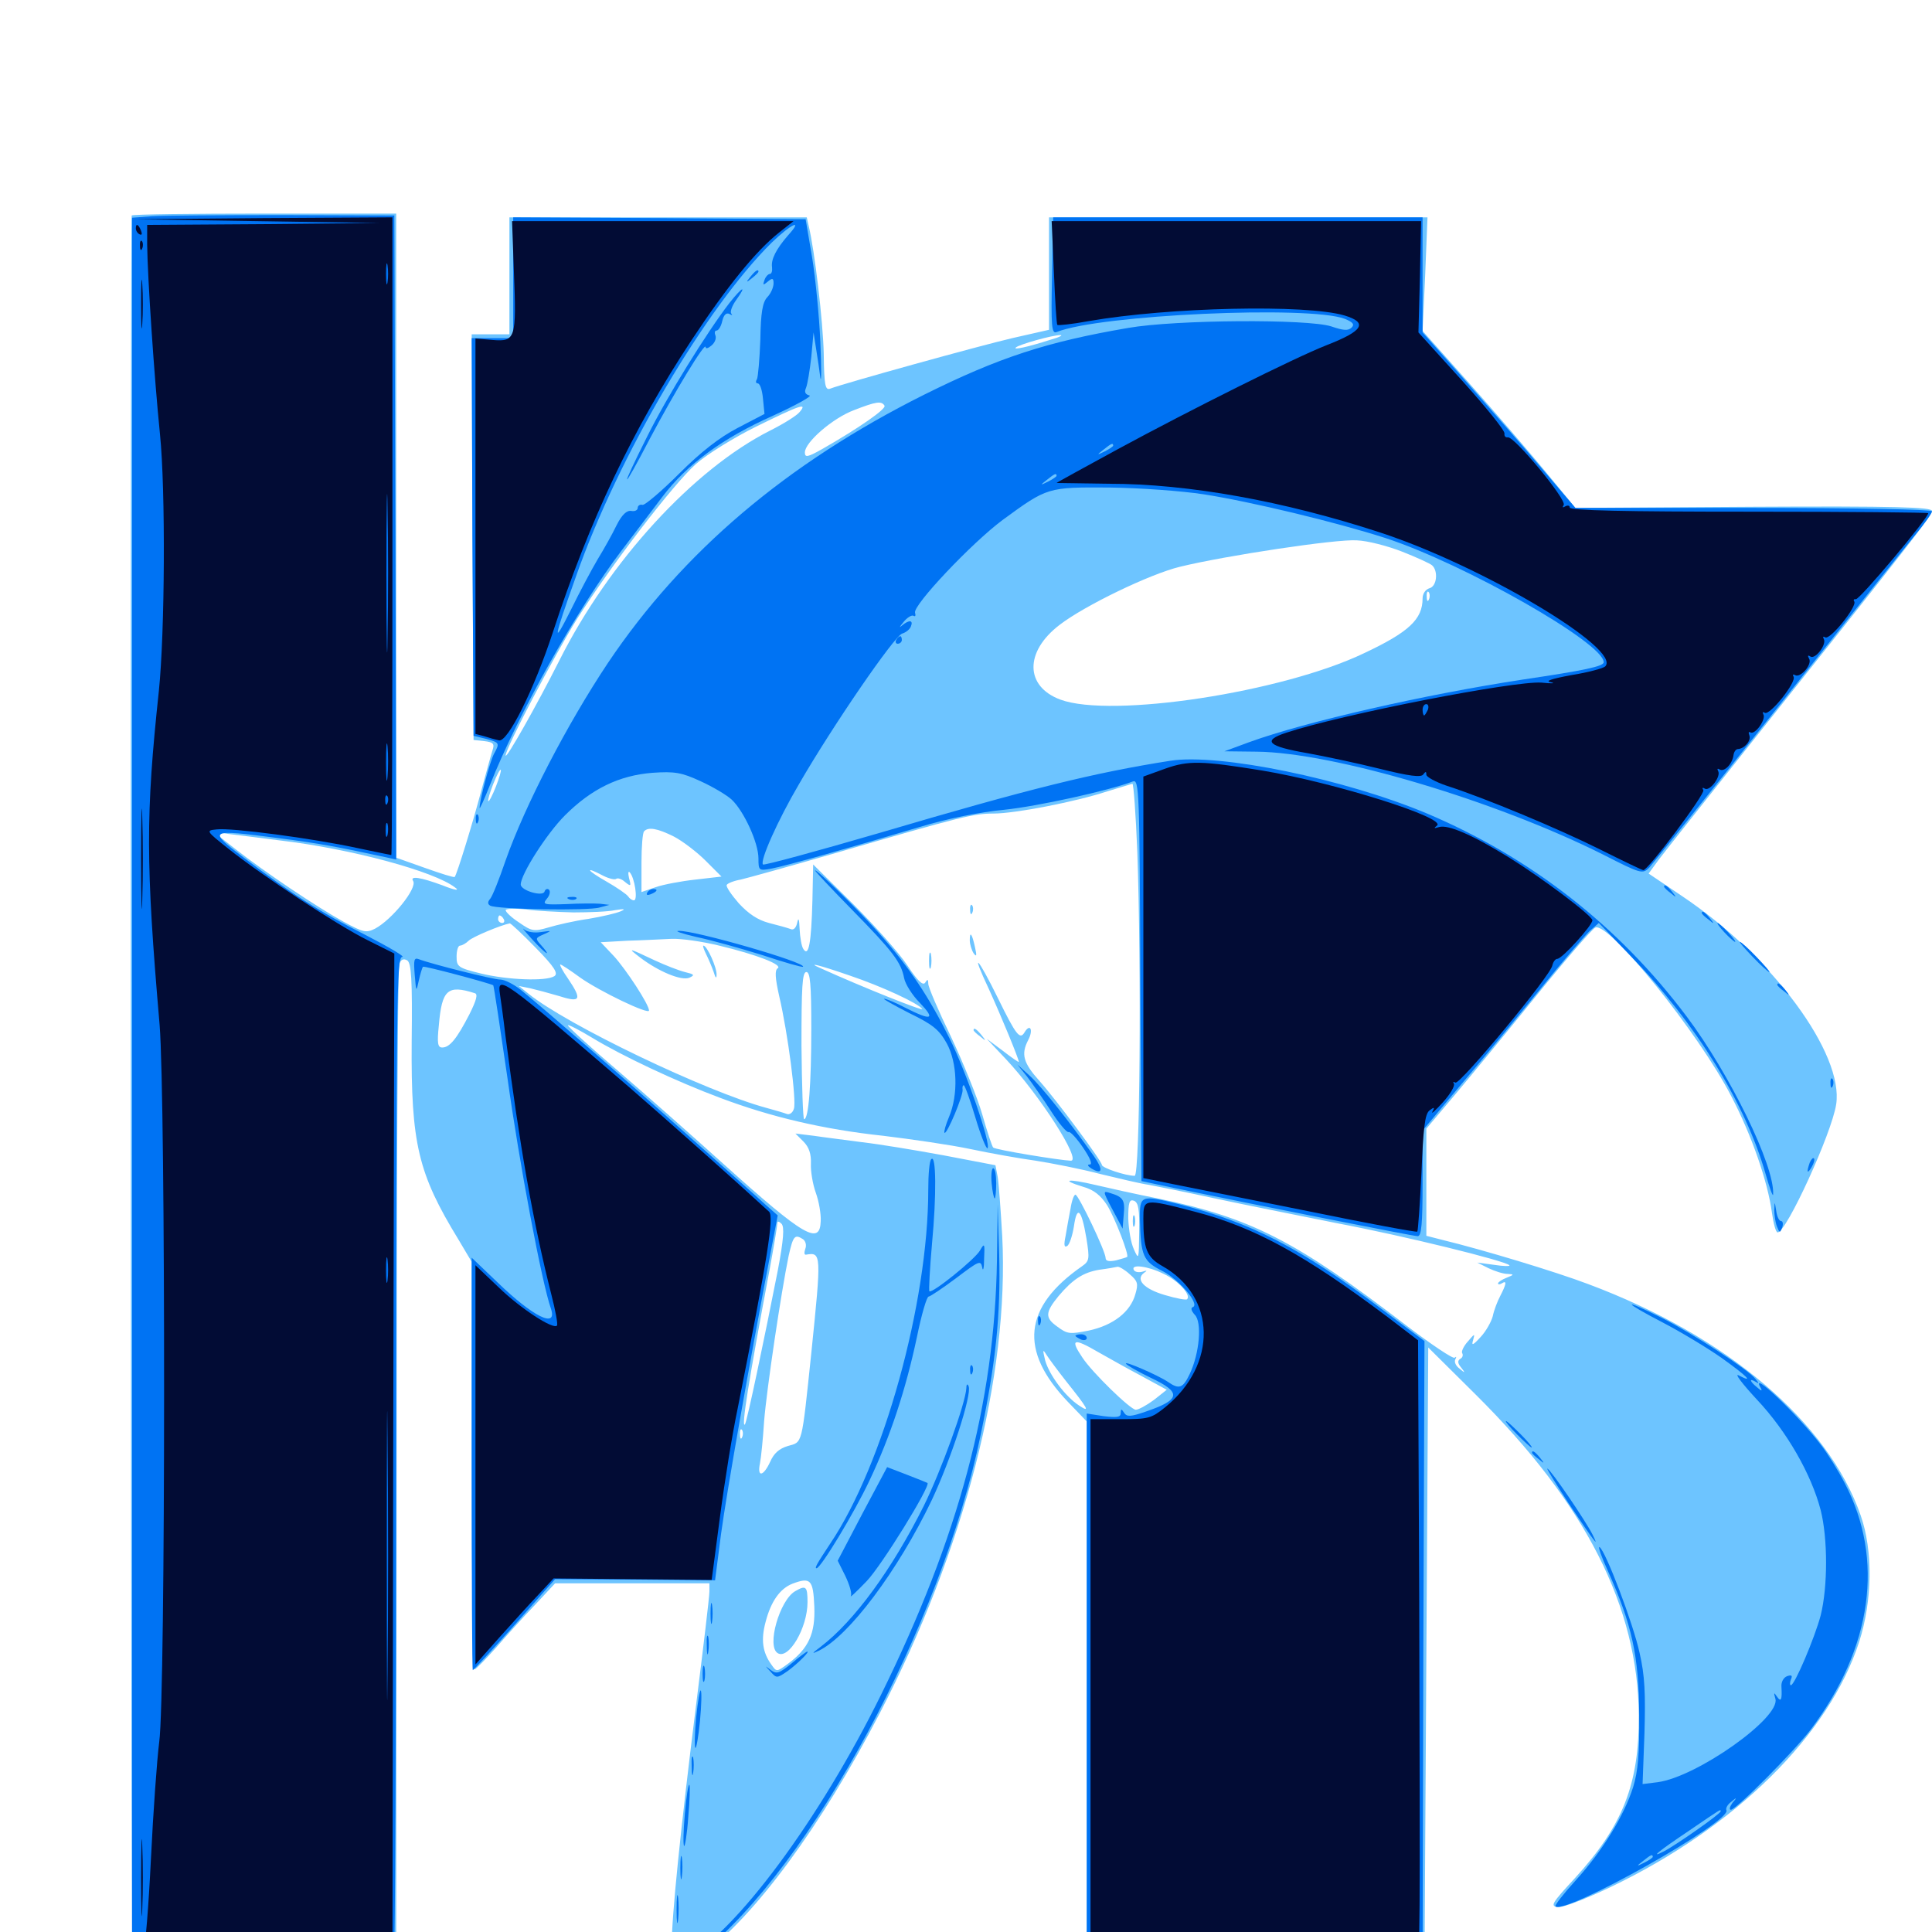 <svg xmlns="http://www.w3.org/2000/svg" viewBox="0 -1000 1000 1000">
	<path fill="#6dc4ff" d="M68.164 -888.477C67.383 -887.891 67.578 -144.531 68.359 8.398V16.797H136.719H205.078L205.273 -240.625C205.273 -382.031 205.859 -499.414 206.641 -501.172C207.617 -503.516 208.984 -503.906 210.742 -502.93C212.891 -501.562 213.477 -493.359 213.086 -460.742C212.695 -408.008 216.406 -392.578 237.305 -358.398L244.141 -346.875V-241.016C244.141 -182.812 244.922 -135.547 245.703 -135.938C246.68 -136.328 251.562 -141.406 256.836 -147.266C261.914 -153.125 270.898 -163.086 276.758 -169.141L287.305 -180.469H327.344H367.188V-176.172C367.188 -173.633 364.062 -147.461 360.352 -117.969C352.148 -52.344 347.656 -8.008 347.656 7.227C347.656 21.289 349.805 21.875 363.281 11.914C390.82 -8.203 425.195 -55.078 455.273 -113.086C499.219 -197.852 522.461 -288.281 518.75 -360.156C517.969 -373.633 516.992 -387.305 516.406 -390.82L515.234 -396.875L488.672 -401.953C473.828 -404.688 454.883 -407.812 446.289 -408.789C437.695 -409.961 426.367 -411.328 421.289 -412.109L411.719 -413.281L415.82 -409.18C418.75 -406.25 419.922 -402.734 419.727 -397.656C419.531 -393.75 420.703 -386.914 422.266 -382.617C423.828 -378.32 425 -371.68 424.805 -367.969C424.414 -355.273 416.211 -359.961 375 -397.07C359.375 -411.133 334.766 -433.008 319.922 -445.703C305.273 -458.203 293.555 -468.945 293.945 -469.336C294.336 -469.727 300 -466.797 306.445 -462.891C321.875 -453.516 350 -440.234 373.047 -431.641C399.023 -421.875 426.172 -415.43 457.227 -412.109C471.68 -410.352 491.992 -407.422 502.148 -405.273C512.305 -403.125 527.539 -400.391 536.133 -399.219C544.727 -397.852 559.766 -394.922 569.336 -392.383C579.102 -390.039 590.43 -387.305 594.727 -386.719C599.023 -385.938 614.453 -382.812 628.906 -379.688C643.359 -376.562 672.07 -370.898 692.383 -366.797C726.562 -360.352 778.906 -347.461 781.25 -345.117C781.836 -344.531 778.32 -344.531 773.438 -345.312L764.648 -346.484L770.508 -343.555C773.828 -341.992 778.125 -340.625 780.273 -340.625C783.789 -340.43 783.789 -340.234 779.883 -338.672C777.344 -337.695 775.391 -336.328 775.391 -335.742C775.391 -334.961 776.367 -335.156 777.344 -335.742C780.078 -337.5 779.688 -335.352 776.562 -329.297C775 -326.367 773.242 -321.68 772.656 -318.75C771.875 -315.82 769.141 -310.938 766.406 -308.008C762.305 -303.516 761.523 -303.32 762.5 -306.445C763.477 -309.961 763.281 -309.766 759.766 -305.664C757.617 -303.32 756.25 -300.391 756.836 -299.609C757.422 -298.633 757.031 -297.266 755.859 -296.68C754.297 -295.703 754.492 -294.336 756.25 -292.188C758.594 -289.258 758.398 -289.062 755.469 -291.602C753.516 -292.969 752.539 -295.117 753.32 -296.484C753.906 -297.656 753.906 -298.047 752.93 -297.266C752.148 -296.484 740.82 -304.102 727.734 -314.062C670.703 -357.812 647.461 -369.727 599.219 -379.688C588.281 -381.836 573.438 -385.156 566.797 -386.719C552.734 -390.039 548.438 -389.453 560.547 -385.742C566.211 -384.18 569.727 -381.25 573.047 -376.172C577.148 -369.531 584.57 -350.195 583.398 -349.414C583.203 -349.219 580.664 -348.438 577.734 -347.656C574.023 -346.875 572.266 -347.266 572.266 -348.828C572.266 -352.344 558.203 -381.641 556.641 -381.641C555.859 -381.641 554.688 -378.32 554.102 -374.414C553.32 -370.312 552.148 -364.062 551.562 -360.352C550.586 -355.664 550.781 -354.102 552.344 -355.078C553.516 -355.664 555.078 -360.352 555.859 -365.234C557.422 -376.367 559.766 -374.219 562.305 -359.18C564.062 -348.242 563.867 -347.266 559.961 -344.531C529.688 -323.438 527.344 -300.977 552.734 -274.414L562.5 -264.258V-122.656V18.75L650 18.359L737.305 17.773L738.281 -142.383L739.258 -302.539L763.867 -278.125C820.703 -221.68 847.852 -168.359 848.242 -112.109C848.438 -76.562 840.039 -55.078 815.039 -27.734C803.125 -14.844 802.344 -13.477 806.25 -12.891C808.789 -12.5 820.898 -17.188 833.594 -23.242C898.438 -54.297 946.68 -101.953 962.305 -150.195C969.141 -171.484 969.531 -197.266 963.086 -215.625C946.289 -263.867 893.75 -308.594 822.07 -335.352C805.078 -341.797 767.578 -353.125 746.68 -358.203L738.281 -360.352V-388.086V-415.82L753.125 -433.398C761.328 -443.164 780.273 -466.211 795.312 -484.766C810.352 -503.32 824.023 -519.141 825.781 -519.922C833.008 -522.656 879.297 -465.234 896.094 -432.617C906.641 -412.5 915.039 -388.281 917.188 -372.07C917.969 -366.602 919.141 -362.109 920.117 -362.109C924.609 -362.109 948.047 -413.281 950.391 -428.32C954.492 -454.492 917.383 -504.883 870.703 -536.133L853.32 -547.852L858.594 -555.078C861.523 -558.984 882.617 -585.547 905.273 -614.062C988.672 -718.75 1000 -733.203 1000 -735.547C1000 -737.5 980.664 -738.086 907.812 -737.695L815.43 -737.109L799.805 -756.055C791.211 -766.406 773.438 -787.109 760.352 -801.758L736.328 -828.711L737.695 -858.203L738.867 -887.5H641.016H542.969V-858.398V-829.297L524.023 -825C506.445 -820.898 436.719 -801.562 429.688 -798.828C427.148 -797.852 426.562 -800.586 426.367 -816.992C425.977 -833.789 421.68 -870.312 418.555 -883.203L417.578 -887.5H340.625H263.672V-857.227V-826.953H253.906H244.141L244.531 -722.07L245.117 -616.992L250.586 -616.406C255.469 -615.82 256.055 -615.039 254.883 -611.523C254.102 -609.18 251.562 -599.609 249.023 -590.43C244.922 -574.805 236.523 -547.461 235.352 -546.094C234.961 -545.703 228.125 -547.852 219.922 -550.781L205.078 -556.055V-722.656V-889.453H137.109C99.609 -889.453 68.555 -889.062 68.164 -888.477ZM645.898 -837.305C650 -837.695 647.266 -838.086 639.648 -838.086C632.227 -838.086 628.906 -837.695 632.227 -837.305C635.742 -836.914 641.992 -836.914 645.898 -837.305ZM615.82 -835.352C618.164 -835.742 615.82 -836.133 610.352 -836.133C605.078 -836.133 602.93 -835.742 606.055 -835.352C608.984 -834.961 613.281 -834.961 615.82 -835.352ZM595.312 -833.398C597.07 -833.984 595.117 -834.375 590.82 -834.18C586.523 -834.18 584.961 -833.789 587.5 -833.398C589.844 -833.008 593.359 -833.008 595.312 -833.398ZM578.711 -831.445C579.883 -832.031 578.906 -832.422 576.172 -832.422C573.438 -832.422 572.461 -832.031 573.828 -831.445C575 -831.055 577.344 -831.055 578.711 -831.445ZM565.43 -828.906C570.703 -830.273 570.703 -830.469 566.406 -830.469C563.672 -830.469 559.375 -829.688 556.641 -828.906C552.734 -827.734 552.539 -827.344 555.664 -827.344C557.812 -827.344 562.305 -828.125 565.43 -828.906ZM543.945 -824.219C531.836 -820.312 524.219 -818.75 525.781 -820.117C527.344 -821.68 544.727 -826.562 548.828 -826.562C550.391 -826.562 548.242 -825.391 543.945 -824.219ZM457.812 -790.039C458.984 -788.477 444.727 -778.516 425.586 -767.578C417.969 -763.281 416.602 -763.086 416.602 -765.82C416.602 -771.094 431.055 -783.594 441.992 -787.695C453.516 -792.188 456.25 -792.578 457.812 -790.039ZM413.867 -786.719C412.5 -784.961 405.664 -780.664 398.633 -777.148C358.789 -757.031 315.234 -709.375 289.453 -658.008C277.93 -635.156 261.719 -606.445 261.719 -608.984C261.719 -612.695 287.109 -661.133 298.828 -679.883C316.211 -707.227 348.633 -749.609 360.156 -759.766C365.625 -764.648 379.688 -773.438 391.602 -779.297C414.258 -790.43 418.164 -791.797 413.867 -786.719ZM725.781 -714.453C733.203 -711.523 740.039 -708.398 741.211 -707.422C744.531 -704.492 743.75 -696.484 739.844 -695.508C737.891 -694.922 736.328 -692.773 736.328 -690.234C736.328 -679.492 729.297 -672.852 706.055 -661.914C663.672 -641.602 575.195 -628.125 548.828 -637.891C530.469 -644.727 530.273 -662.695 548.438 -676.562C561.328 -686.523 595.312 -702.93 610.742 -706.641C633.789 -712.305 691.797 -721.094 702.344 -720.312C707.812 -720.117 718.359 -717.383 725.781 -714.453ZM739.648 -689.844C739.062 -688.281 738.477 -688.867 738.477 -691.016C738.281 -693.164 738.867 -694.336 739.453 -693.555C740.039 -692.969 740.234 -691.211 739.648 -689.844ZM256.641 -592.773C254.883 -588.281 253.125 -584.961 252.734 -585.352C252.344 -585.742 253.516 -589.648 255.273 -594.141C257.031 -598.633 258.789 -601.953 259.18 -601.562C259.57 -601.172 258.398 -597.266 256.641 -592.773ZM588.672 -558.984C590.82 -498.438 590.039 -391.406 587.305 -391.406C582.617 -391.406 570.312 -395.508 570.312 -397.07C570.312 -399.023 546.484 -431.055 538.086 -440.43C529.688 -449.805 528.32 -454.297 532.227 -461.719C534.961 -466.992 533.203 -470.508 530.273 -465.625C527.93 -461.719 525.977 -464.062 516.602 -483.203C505.859 -505.078 502.148 -508.594 511.914 -487.891C517.969 -474.609 527.344 -451.953 527.344 -450.391C527.344 -450 523.633 -452.539 519.141 -456.055L510.742 -462.305L520.703 -451.758C538.086 -433.203 559.961 -399.219 554.297 -399.219C548.633 -399.414 515.039 -404.883 514.062 -406.055C513.477 -406.641 510.938 -414.258 508.398 -423.242C505.859 -432.031 498.438 -450.195 492.188 -463.477C485.742 -476.758 480.469 -489.062 480.469 -490.82C480.469 -493.164 480.078 -493.359 478.906 -491.406C477.734 -489.648 475 -492.188 469.727 -500.195C465.625 -506.445 452.93 -520.703 441.602 -532.031L420.898 -552.539L420.508 -533.984C419.922 -511.719 418.555 -504.492 415.82 -508.789C414.844 -510.156 414.062 -515.039 413.867 -519.336C413.672 -524.219 413.281 -525.391 412.695 -522.656C412.109 -519.727 410.742 -518.359 409.18 -519.141C407.617 -519.727 402.734 -521.094 398.047 -522.266C392.188 -523.828 387.5 -526.953 382.422 -532.422C378.516 -536.914 375.586 -541.211 376.172 -541.992C376.562 -542.773 379.883 -544.141 383.398 -544.727C386.719 -545.508 409.375 -551.758 433.594 -558.789C497.461 -577.344 503.906 -578.906 514.258 -578.906C525.391 -578.906 556.641 -584.961 573.242 -590.43C579.688 -592.383 585.547 -594.141 586.133 -594.336C586.719 -594.531 587.891 -578.516 588.672 -558.984ZM731.836 -593.359C732.617 -593.945 731.445 -594.531 729.297 -594.336C727.148 -594.336 726.562 -593.75 728.125 -593.164C729.492 -592.578 731.25 -592.773 731.836 -593.359ZM348.828 -566.992C353.32 -564.648 360.742 -558.984 365.234 -554.492L373.438 -546.289L359.961 -544.727C352.734 -543.945 343.359 -542.188 339.453 -540.82L332.031 -538.281V-553.516C332.031 -561.719 332.617 -569.141 333.398 -569.727C335.547 -572.07 340.234 -571.289 348.828 -566.992ZM144.531 -565.039C181.445 -560.742 224.805 -549.023 235.547 -540.625C238.086 -538.867 235.742 -539.062 228.906 -541.797C217.773 -545.898 211.914 -546.875 213.867 -543.945C216.016 -540.234 202.93 -524.023 194.141 -519.336C189.453 -516.992 188.086 -517.383 177.93 -522.852C164.062 -530.469 137.305 -548.438 122.07 -560.352L110.352 -569.531L118.164 -568.359C122.461 -567.773 134.375 -566.406 144.531 -565.039ZM312.305 -546.68C315.43 -545.117 318.359 -544.531 318.945 -545.117C319.727 -545.703 321.68 -545.117 323.438 -543.555C326.562 -541.016 326.758 -541.211 325.586 -545.508C325 -548.047 325.195 -549.414 325.977 -548.438C328.516 -545.703 330.273 -533.984 328.125 -533.984C327.148 -533.984 325.781 -534.961 325.195 -535.938C324.414 -537.109 319.336 -540.625 313.867 -543.75C303.516 -549.609 302.344 -551.953 312.305 -546.68ZM296.875 -527.734C305.078 -527.734 314.844 -528.125 318.359 -528.906C323.242 -529.688 324.023 -529.492 321.289 -528.32C319.141 -527.344 311.719 -525.586 304.688 -524.414C297.656 -523.438 288.281 -521.289 283.789 -519.922C276.367 -517.773 275.195 -517.969 268.75 -522.461C264.844 -525 261.719 -527.93 261.719 -528.906C261.719 -529.688 266.406 -529.883 272.07 -529.297C277.539 -528.516 288.867 -527.93 296.875 -527.734ZM260.742 -524.219C261.328 -523.242 260.938 -522.266 259.961 -522.266C258.789 -522.266 257.812 -523.242 257.812 -524.219C257.812 -525.391 258.203 -526.172 258.594 -526.172C259.18 -526.172 260.156 -525.391 260.742 -524.219ZM277.344 -509.375C287.109 -499.414 289.062 -496.094 286.914 -494.727C282.617 -491.992 262.695 -492.773 249.023 -496.094C237.109 -499.023 236.328 -499.609 236.328 -504.883C236.328 -508.008 237.109 -510.547 238.086 -510.547C239.062 -510.547 241.211 -511.719 242.578 -513.086C244.531 -515.039 258.984 -521.094 263.867 -522.07C264.453 -522.07 270.508 -516.406 277.344 -509.375ZM372.266 -510.547C391.797 -505.859 405.273 -500.586 402.539 -498.828C400.977 -497.852 401.172 -493.945 403.32 -484.375C407.812 -465.234 412.305 -430.469 410.938 -426.172C410.352 -424.023 408.594 -422.852 407.227 -423.438C405.664 -424.023 400.977 -425.391 396.68 -426.562C365.625 -434.961 293.359 -469.531 273.438 -485.742L268.555 -489.648L274.414 -488.477C277.734 -487.695 284.375 -485.938 289.648 -484.375C300.586 -480.859 301.367 -482.617 293.945 -493.555C291.211 -497.461 289.453 -500.781 290.039 -500.781C290.625 -500.781 295.312 -497.656 300.391 -493.945C310.352 -486.914 335.938 -474.609 335.938 -476.953C335.938 -480.078 324.023 -498.242 317.773 -505.078L310.938 -512.305L324.805 -513.086C332.617 -513.281 342.773 -513.867 347.656 -514.062C352.539 -514.258 363.477 -512.695 372.266 -510.547ZM439.648 -495.117C456.445 -489.453 475.391 -480.664 477.344 -477.734C478.125 -476.367 445.898 -489.258 424.805 -498.828C417.188 -502.148 423.242 -500.781 439.648 -495.117ZM419.922 -467.773C419.922 -438.867 418.555 -420.703 416.211 -420.703C415.625 -420.703 415.039 -437.891 414.844 -458.789C414.844 -489.258 415.234 -496.875 417.383 -496.875C419.336 -496.875 419.922 -490.625 419.922 -467.773ZM245.703 -485.938C247.461 -485.547 246.68 -482.422 242.969 -475C236.523 -462.5 232.812 -457.812 228.906 -457.812C226.562 -457.812 226.172 -459.961 227.148 -469.336C228.711 -487.695 231.641 -490.43 245.703 -485.938ZM589.648 -362.305C589.453 -348.047 589.453 -347.656 586.914 -353.32C585.352 -356.641 584.18 -363.672 583.984 -369.336C583.984 -377.734 584.57 -379.297 586.914 -378.516C589.258 -377.539 589.844 -374.023 589.648 -362.305ZM402.539 -342.188C395.898 -308.398 386.523 -263.477 385.547 -262.695C383.594 -260.742 387.5 -285.352 398.438 -343.359C400.586 -355.078 402.344 -365.625 402.344 -366.797C402.344 -367.969 403.125 -367.969 404.492 -366.602C406.055 -365.039 405.664 -358.594 402.539 -342.188ZM415.625 -358.594C416.992 -357.617 417.578 -355.469 416.797 -353.516C416.211 -351.758 416.211 -350.391 417.188 -350.586C425.195 -351.953 425.195 -351.172 419.922 -299.609C414.844 -251.172 415.43 -253.711 407.812 -251.562C403.32 -250.195 400.586 -247.852 398.633 -243.359C395.117 -235.742 391.797 -235.156 393.359 -242.578C393.945 -245.508 394.922 -255.273 395.508 -264.453C396.875 -281.25 404.297 -331.055 408.203 -350C410.547 -360.352 411.328 -361.328 415.625 -358.594ZM584.766 -340.43C588.867 -336.914 589.258 -335.547 587.695 -330.273C585.156 -320.898 576.172 -314.062 563.672 -311.328C553.711 -309.375 552.539 -309.375 547.07 -313.477C540.82 -317.969 541.016 -320.703 547.852 -329.102C555.273 -337.891 560.742 -341.406 568.945 -342.773C573.438 -343.359 577.734 -344.141 578.516 -344.336C579.492 -344.336 582.227 -342.773 584.766 -340.43ZM602.344 -340.625C609.961 -337.109 616.602 -329.688 614.453 -327.539C614.062 -326.953 608.789 -327.93 602.93 -329.688C592.188 -332.812 587.5 -337.695 592.188 -341.211C593.945 -342.383 593.75 -342.578 591.406 -341.797C589.453 -341.211 587.5 -341.602 586.914 -342.578C584.961 -345.898 594.141 -344.727 602.344 -340.625ZM568.359 -300.195C573.242 -297.461 583.203 -291.797 590.625 -287.891L603.906 -280.664L597.266 -275.391C593.555 -272.656 589.258 -270.312 587.891 -270.312C585.156 -270.312 565.234 -289.648 560.156 -297.461C553.711 -307.031 555.664 -307.617 568.359 -300.195ZM551.758 -285.156C563.281 -270.703 564.453 -268.555 558.594 -272.461C551.367 -277.148 543.164 -288.281 541.016 -295.703C539.648 -301.367 539.648 -301.953 541.602 -298.828C542.969 -296.68 547.461 -290.625 551.758 -285.156ZM613.672 -289.062C612.695 -288.477 611.133 -289.062 610.742 -290.234C609.961 -291.992 609.57 -292.188 609.57 -290.43C609.375 -287.109 612.695 -285.547 614.453 -288.086C615.234 -289.453 615.039 -289.844 613.672 -289.062ZM384.18 -256.25C383.594 -254.688 383.008 -255.273 383.008 -257.422C382.812 -259.57 383.398 -260.742 383.984 -259.961C384.57 -259.375 384.766 -257.617 384.18 -256.25ZM421.484 -168.555C422.07 -154.492 418.555 -146.68 407.617 -138.672C401.953 -134.57 401.953 -134.57 399.219 -138.477C394.727 -144.727 393.75 -151.172 396.289 -160.547C399.023 -171.094 403.711 -177.734 410.156 -180.273C419.531 -183.789 420.898 -182.422 421.484 -168.555ZM502.148 -528.906C502.148 -526.758 502.734 -526.172 503.32 -527.734C503.906 -529.102 503.711 -530.859 503.125 -531.445C502.539 -532.227 501.953 -531.055 502.148 -528.906ZM501.953 -513.281C501.953 -511.328 502.93 -508.203 503.906 -506.641C505.469 -504.492 505.664 -505.273 504.688 -509.57C503.125 -516.797 501.953 -518.359 501.953 -513.281ZM480.859 -502.734C480.859 -499.023 481.25 -497.461 481.836 -499.414C482.227 -501.172 482.227 -504.297 481.836 -506.25C481.25 -508.008 480.859 -506.445 480.859 -502.734ZM503.906 -466.797C503.906 -466.406 505.469 -464.844 507.422 -463.477C510.352 -460.938 510.547 -461.133 508.008 -464.258C505.469 -467.383 503.906 -468.359 503.906 -466.797ZM365.43 -506.25C366.602 -503.906 368.359 -499.805 369.336 -497.07C370.312 -493.75 370.898 -493.164 370.898 -495.508C371.094 -499.023 366.016 -510.547 364.062 -510.547C363.672 -510.547 364.258 -508.594 365.43 -506.25ZM331.445 -504.297C341.016 -497.07 352.734 -492.188 356.836 -493.945C359.766 -495.312 359.375 -495.703 354.492 -496.875C351.367 -497.656 344.336 -500.391 338.867 -502.93C324.805 -509.57 324.609 -509.57 331.445 -504.297ZM586.328 -367.969C586.328 -365.234 586.719 -364.258 587.305 -365.625C587.695 -366.797 587.695 -369.141 587.305 -370.508C586.719 -371.68 586.328 -370.703 586.328 -367.969ZM411.523 -176.367C403.516 -171.68 396.68 -147.852 402.539 -144.336C408.203 -140.82 417.969 -157.422 417.969 -170.703C417.969 -178.906 417.188 -179.688 411.523 -176.367Z"/>
	<path fill="#0073f3" d="M78.711 -888.086L68.359 -887.305V-435.156V16.797H135.547H202.734L203.906 12.305C204.492 9.961 205.078 -107.422 205.078 -248.438C205.078 -483.594 205.273 -504.688 208.203 -504.688C209.961 -504.688 201.367 -509.766 189.258 -516.016C165.625 -527.93 151.172 -537.109 125.977 -556.25C107.227 -570.508 108.008 -570.898 143.945 -566.211C165.234 -563.477 174.609 -561.719 200.781 -556.055L205.078 -555.078L204.688 -721.68L204.102 -888.477L146.484 -888.672C114.844 -888.672 84.18 -888.477 78.711 -888.086ZM265.625 -856.25V-825H254.883H244.141L244.531 -722.07L245.117 -619.141L251.562 -617.578C258.594 -615.625 258.789 -615.43 255.664 -609.766C253.516 -605.664 248.242 -585.938 248.242 -581.836C248.242 -580.859 250.586 -586.133 253.711 -593.945C267.773 -629.688 298.828 -684.961 321.875 -715.234C327.93 -723.242 337.5 -735.742 342.773 -742.773C355.664 -759.766 374.023 -773.242 400.391 -784.961C412.305 -790.43 420.703 -795.117 418.945 -795.312C416.797 -795.898 416.211 -797.07 417.188 -799.219C417.969 -801.172 419.141 -808.203 419.922 -815.234L421.094 -827.93L422.461 -819.141C423.242 -814.258 424.219 -807.812 424.609 -804.492C425.195 -801.367 425.195 -809.57 424.609 -823.047C424.023 -836.523 422.07 -856.25 420.312 -866.992L416.992 -886.523L341.406 -887.109L265.625 -887.5ZM408.008 -878.32C401.562 -870.898 399.023 -865.625 399.609 -861.719C399.805 -859.766 399.414 -858.203 398.438 -858.203C397.656 -858.203 396.289 -856.836 395.703 -855.078C394.727 -852.344 394.922 -852.148 397.461 -854.297C399.805 -856.25 400.391 -856.055 400.391 -853.32C400.391 -851.367 399.023 -848.047 397.07 -846.094C394.727 -843.555 393.75 -838.086 393.555 -824.219C393.164 -814.062 392.383 -804.883 391.797 -803.711C391.016 -802.539 391.211 -801.562 392.188 -801.562C393.359 -801.562 394.531 -798.047 394.922 -793.555L395.703 -785.742L381.836 -778.516C372.461 -773.633 362.891 -766.211 351.562 -754.883C342.383 -745.703 333.789 -738.477 332.617 -738.672C331.25 -739.062 330.078 -738.281 330.078 -737.109C330.078 -735.938 328.516 -735.156 326.758 -735.547C324.414 -735.938 321.875 -733.594 319.141 -728.125C316.992 -723.633 312.5 -715.625 309.375 -710.547C306.25 -705.273 300 -693.555 295.508 -684.375C285.742 -664.844 286.328 -668.555 298.242 -701.953C320.117 -764.062 365.234 -840.625 399.414 -874.414C409.57 -884.18 416.016 -887.109 408.008 -878.32ZM388.477 -856.836C385.938 -853.711 386.133 -853.516 389.258 -856.055C391.016 -857.422 392.578 -858.984 392.578 -859.375C392.578 -860.938 391.016 -859.961 388.477 -856.836ZM377.539 -843.164C365.82 -827.93 345.117 -794.531 334.961 -774.023C320.312 -744.922 321.484 -744.336 336.523 -773.242C349.023 -796.875 365.234 -823.633 365.234 -820.312C365.234 -819.336 366.602 -819.727 368.164 -821.094C369.922 -822.461 370.898 -824.805 370.312 -826.367C369.727 -827.734 369.922 -828.906 370.898 -828.906C371.875 -828.906 373.242 -831.055 373.828 -833.789C374.609 -837.109 375.977 -838.281 377.539 -837.5C378.906 -836.719 379.297 -836.719 378.516 -837.695C377.734 -838.477 378.906 -841.797 381.055 -844.727C386.914 -852.93 384.18 -851.562 377.539 -843.164ZM544.531 -857.227C543.945 -830.859 544.336 -827.148 546.875 -828.125C569.141 -837.109 677.734 -841.992 696.094 -834.961C700.391 -833.203 701.172 -832.031 699.609 -830.469C697.852 -828.711 695.312 -828.906 689.062 -831.055C676.953 -834.961 608.789 -834.57 583.984 -830.273C541.797 -823.047 517.188 -815.039 478.32 -795.703C407.227 -760.156 353.32 -714.453 314.648 -656.836C293.555 -625.195 271.875 -583.398 261.719 -554.688C258.398 -544.922 254.883 -536.133 253.711 -534.766C252.344 -533.203 252.344 -532.031 253.711 -531.25C256.836 -529.297 304.688 -528.516 310.352 -530.273L315.43 -531.641L310.547 -532.227C307.812 -532.422 300 -532.422 292.969 -532.031C281.445 -531.641 280.664 -531.836 283.008 -534.766C284.57 -536.523 284.961 -538.672 284.18 -539.453C283.398 -540.234 282.227 -539.844 281.836 -538.477C280.859 -535.742 269.531 -539.062 269.531 -542.188C269.531 -547.461 283.008 -568.555 292.383 -577.93C306.25 -591.797 320.508 -598.633 337.695 -600C349.219 -600.781 352.734 -600.195 362.5 -595.703C368.945 -592.773 376.172 -588.477 378.711 -586.133C384.961 -580.273 392.578 -563.867 392.578 -555.664C392.578 -549.414 392.773 -549.219 399.219 -550.391C406.445 -551.758 438.477 -560.742 475.781 -571.875C490.625 -576.367 507.227 -579.688 519.727 -580.859C536.914 -582.617 574.219 -590.82 586.328 -595.508C589.648 -596.875 589.844 -590.82 590.234 -492.773L590.82 -388.672L607.422 -385.156C650.781 -376.172 731.641 -360.156 733.789 -360.156C735.742 -360.156 736.328 -366.602 736.328 -387.5V-414.844L756.445 -438.867C767.578 -451.953 785.938 -474.219 797.266 -488.086C808.594 -502.148 820.117 -515.43 822.656 -517.969L827.539 -522.266L844.141 -505.078C877.93 -470.117 903.516 -428.711 913.867 -392.383C916.016 -384.766 917.773 -380.078 917.773 -381.836C918.555 -396.68 895.312 -444.141 873.047 -473.828C837.695 -520.898 792.188 -556.25 738.672 -578.906C695.898 -596.875 631.055 -610.156 605.859 -606.25C566.211 -600 533.594 -591.992 455.469 -568.945C422.656 -559.375 395.312 -551.953 394.922 -552.539C393.164 -554.297 402.539 -575.391 413.672 -594.336C431.055 -624.414 463.086 -671.094 466.992 -672.07C468.945 -672.656 470.898 -674.219 471.484 -675.781C472.852 -679.102 470.508 -679.297 466.797 -676.172C465.234 -674.805 465.625 -675.586 467.578 -677.93C469.531 -680.469 472.07 -681.836 472.852 -681.25C473.828 -680.664 474.023 -681.445 473.633 -682.812C472.266 -686.523 502.93 -718.945 518.945 -730.859C542.188 -747.852 542.188 -747.852 574.219 -747.656C589.844 -747.461 611.719 -745.898 623.047 -744.141C647.07 -740.43 691.797 -729.688 717.188 -721.484C757.812 -708.203 830.078 -667.188 830.078 -657.227C830.078 -655.078 819.727 -652.93 788.086 -648.242C738.086 -640.625 675.977 -626.562 646.484 -615.82L633.789 -611.133L650.391 -610.938C690.039 -610.547 773.828 -585.742 829.883 -557.617C849.414 -547.656 850.195 -547.461 853.711 -550.977C855.469 -552.93 885.352 -590.039 919.922 -633.594C954.492 -677.148 986.523 -717.383 991.406 -723.242C996.094 -728.906 1000 -734.375 1000 -735.352C1000 -736.328 960.352 -737.109 907.617 -737.109H815.43L797.461 -758.203C787.695 -769.727 769.922 -790.039 758.008 -803.516L736.328 -827.93V-857.617V-887.5H640.625H545.117ZM576.172 -769.336C576.172 -768.945 574.219 -767.578 571.875 -766.406C567.578 -764.258 567.578 -764.453 571.094 -767.188C575.195 -770.508 576.172 -770.898 576.172 -769.336ZM546.875 -753.711C546.875 -753.32 544.922 -751.953 542.578 -750.781C538.281 -748.633 538.281 -748.828 541.797 -751.562C545.898 -754.883 546.875 -755.273 546.875 -753.711ZM463.867 -668.75C463.281 -667.773 463.672 -666.797 464.648 -666.797C465.82 -666.797 466.797 -667.773 466.797 -668.75C466.797 -669.922 466.406 -670.703 466.016 -670.703C465.43 -670.703 464.453 -669.922 463.867 -668.75ZM246.289 -575.781C246.289 -573.633 246.875 -573.047 247.461 -574.609C248.047 -575.977 247.852 -577.734 247.266 -578.32C246.68 -579.102 246.094 -577.93 246.289 -575.781ZM421.875 -549.414C421.875 -549.023 430.469 -539.844 441.016 -529.102C462.109 -507.617 466.406 -501.953 467.969 -493.75C468.555 -490.625 472.266 -484.766 476.172 -480.859C484.375 -472.266 482.227 -471.484 468.75 -478.32C463.477 -481.055 458.398 -483.203 457.617 -483.008C456.836 -483.008 462.695 -479.688 470.703 -475.586C482.812 -469.727 486.133 -466.992 490.039 -459.961C495.508 -450 496.094 -433.398 491.211 -421.875C489.453 -417.773 488.477 -414.062 488.867 -413.672C490.039 -412.5 498.633 -433.008 498.242 -435.938C498.047 -437.109 498.242 -438.281 498.828 -438.281C499.414 -438.281 502.148 -430.664 504.883 -421.484C507.617 -412.305 510.547 -405.078 511.133 -405.664C513.086 -407.617 500.195 -445.117 491.406 -462.695C480.859 -483.984 470.703 -499.219 455.664 -516.211C444.727 -528.711 421.875 -550.977 421.875 -549.414ZM861.328 -541.016C861.328 -540.625 862.891 -539.062 864.844 -537.695C867.773 -535.156 867.969 -535.352 865.43 -538.477C862.891 -541.602 861.328 -542.578 861.328 -541.016ZM334.961 -537.891C334.375 -536.719 335.156 -536.523 336.719 -537.109C340.234 -538.477 340.82 -539.844 338.086 -539.844C336.914 -539.844 335.547 -539.062 334.961 -537.891ZM294.531 -534.57C292.969 -535.156 293.555 -535.742 295.703 -535.742C297.852 -535.938 299.023 -535.352 298.242 -534.766C297.656 -534.18 295.898 -533.984 294.531 -534.57ZM880.859 -527.344C880.859 -526.953 882.422 -525.391 884.375 -524.023C887.305 -521.484 887.5 -521.68 884.961 -524.805C882.422 -527.93 880.859 -528.906 880.859 -527.344ZM892.578 -517.383C895.117 -514.648 897.656 -512.5 898.047 -512.5C898.633 -512.5 897.07 -514.648 894.531 -517.383C891.992 -520.117 889.453 -522.266 889.062 -522.266C888.477 -522.266 890.039 -520.117 892.578 -517.383ZM275.195 -514.062C278.906 -509.961 282.422 -506.641 283.008 -506.641C283.398 -506.641 282.227 -508.398 280.273 -510.547C276.953 -514.258 276.953 -514.453 281.445 -516.406C285.742 -518.359 285.742 -518.359 280.078 -517.578C276.758 -516.992 272.852 -517.578 271.289 -518.945C269.727 -520.312 271.68 -517.969 275.195 -514.062ZM360.352 -515.039C367.969 -513.477 383.203 -509.18 394.531 -505.664C405.664 -501.953 415.234 -499.219 415.625 -499.609C417.578 -501.758 359.375 -518.555 351.367 -518.164C348.828 -518.164 352.93 -516.797 360.352 -515.039ZM907.227 -504.688C911.328 -500.391 915.234 -496.875 915.82 -496.875C916.406 -496.875 913.281 -500.391 909.18 -504.688C905.078 -508.984 901.172 -512.5 900.586 -512.5C900 -512.5 903.125 -508.984 907.227 -504.688ZM214.648 -495.508C215.43 -486.328 215.43 -486.328 216.797 -492.578C217.578 -496.094 218.555 -499.219 218.945 -499.609C219.531 -500.195 253.125 -491.211 255.273 -490.039C255.664 -489.844 258.789 -468.164 262.695 -441.797C268.75 -398.242 280.469 -335.938 285.156 -322.656C288.672 -312.109 275.977 -318.359 257.422 -336.328L244.141 -349.023V-242.383C244.141 -183.594 244.336 -135.547 244.727 -135.547C245.117 -135.547 254.883 -146.094 266.406 -158.984L287.305 -182.617L328.711 -182.422L370.117 -182.031L373.242 -206.25C376.172 -227.734 388.086 -295.508 398.633 -350.391L402.539 -370.898L395.898 -376.758C392.383 -380.078 374.023 -396.289 355.273 -413.086C323.633 -441.406 284.961 -475 269.531 -487.695C265.82 -490.625 261.133 -492.969 258.984 -492.969C255.273 -492.969 223.438 -500.977 216.797 -503.516C214.258 -504.492 214.062 -503.125 214.648 -495.508ZM919.922 -490.234C919.922 -489.844 921.484 -488.281 923.438 -486.914C926.367 -484.375 926.562 -484.57 924.023 -487.695C921.484 -490.82 919.922 -491.797 919.922 -490.234ZM531.445 -442.969C533.984 -439.648 539.648 -431.641 543.945 -425C548.047 -418.555 552.344 -413.477 553.125 -414.062C553.906 -414.453 557.227 -410.938 560.547 -406.055C564.258 -400.586 565.625 -397.266 564.062 -397.266C562.5 -397.266 563.086 -396.289 565.039 -395.117C570.703 -391.797 571.094 -394.531 566.211 -401.562C553.516 -419.531 538.867 -437.891 533.008 -443.164L526.562 -449.023ZM947.461 -439.062C947.461 -436.914 948.047 -436.328 948.633 -437.891C949.219 -439.258 949.023 -441.016 948.438 -441.602C947.852 -442.383 947.266 -441.211 947.461 -439.062ZM482.031 -400C481.055 -399.219 480.469 -391.992 480.469 -384.18C480.469 -325.586 457.227 -241.797 429.688 -200.977C422.852 -190.625 421.484 -188.281 422.656 -188.281C424.805 -188.281 442.188 -216.992 450 -233.594C460.938 -256.641 468.945 -281.25 474.609 -308.008C476.953 -319.531 479.688 -328.906 480.664 -328.906C481.445 -328.906 487.891 -333.203 494.922 -338.477C506.836 -347.461 507.617 -347.852 508.398 -343.945C508.789 -341.602 509.375 -343.555 509.375 -348.438C509.766 -356.445 509.57 -356.836 507.227 -352.734C504.688 -348.242 482.422 -330.273 481.055 -331.641C480.664 -332.031 481.25 -343.164 482.422 -356.445C484.766 -381.445 484.57 -402.734 482.031 -400ZM936.719 -398.242C934.961 -393.164 935.352 -391.992 937.695 -395.898C938.867 -397.852 939.453 -400 938.867 -400.391C938.477 -400.977 937.5 -400 936.719 -398.242ZM513.281 -387.5C513.672 -383.203 514.453 -379.688 514.844 -379.688C515.234 -379.688 515.625 -383.203 515.625 -387.5C515.625 -391.797 515.039 -395.312 514.062 -395.312C513.281 -395.312 512.891 -391.797 513.281 -387.5ZM575.781 -374.023L581.055 -364.062L581.641 -371.289C582.422 -378.906 581.25 -380.469 574.805 -382.422C570.703 -383.789 570.703 -383.594 575.781 -374.023ZM590.039 -368.555C590.43 -350 591.797 -347.07 601.562 -342.188C610.352 -337.695 621.289 -324.805 617.383 -323.438C616.211 -323.047 616.602 -321.484 618.359 -319.531C622.266 -315.82 620.898 -299.609 615.82 -288.867C612.305 -281.445 610.352 -280.664 604.492 -284.766C599.219 -288.281 581.641 -295.898 582.812 -294.141C583.203 -293.359 589.062 -290.039 595.508 -286.914C611.719 -279.297 611.328 -275.586 592.969 -269.336C585.156 -266.602 583.203 -266.602 581.836 -268.75C580.469 -270.898 580.078 -270.898 580.078 -268.555C580.078 -266.406 578.125 -266.211 571.289 -266.992L562.5 -268.359V-125.781V16.797H649.414H736.328L736.719 -144.531L737.305 -305.859L714.844 -322.656C673.242 -354.102 647.656 -367.188 610.156 -376.758C590.234 -381.641 589.844 -381.445 590.039 -368.555ZM918.359 -373.828C918.359 -371.094 918.945 -367.188 919.727 -365.234C921.094 -361.719 921.289 -361.719 922.461 -364.648C923.047 -366.406 922.852 -367.969 921.875 -367.969C920.898 -367.969 919.727 -370.312 919.336 -373.438C918.555 -378.32 918.555 -378.32 918.359 -373.828ZM516.016 -347.461C514.844 -274.023 496.289 -204.492 456.055 -122.852C424.219 -58.203 380.664 0.586 354.102 14.453C350 16.602 349.805 16.406 349.023 8.594L348.242 0.195L348.047 9.375C347.656 21.094 349.805 21.289 362.695 11.328C419.922 -34.18 487.305 -158.789 507.617 -257.422C515.43 -294.922 517.969 -319.141 517.188 -350.391L516.406 -376.758ZM860.352 -315.625C870.117 -310.547 883.984 -302.148 891.211 -297.07C904.297 -287.695 908.203 -283.789 900 -288.086C897.461 -289.453 901.758 -283.789 909.375 -275.586C924.805 -259.18 937.5 -237.109 942.383 -218.359C946.094 -203.711 946.094 -178.711 942.383 -163.867C939.258 -152.148 928.906 -127.734 926.953 -127.734C926.367 -127.734 926.367 -129.102 926.953 -130.664C927.93 -132.812 927.344 -133.203 925 -132.422C923.047 -131.641 921.875 -129.297 922.07 -126.953C922.461 -120.117 921.875 -118.75 919.727 -121.875C918.164 -124.219 917.969 -124.023 918.945 -120.703C921.68 -110.938 878.32 -80.273 858.008 -77.539L850.195 -76.562L851.172 -102.93C851.758 -123.242 851.367 -132.812 848.633 -144.531C845.312 -159.766 831.055 -197.266 827.93 -199.219C826.953 -199.805 828.906 -194.141 832.227 -186.914C844.727 -158.984 848.242 -142.969 848.438 -113.086C848.633 -92.383 847.852 -83.203 845.312 -75C840.625 -60.156 829.297 -41.797 815.625 -26.758C809.375 -19.922 804.688 -13.867 805.078 -13.281C809.961 -8.594 897.07 -57.617 893.555 -63.086C893.164 -64.062 894.141 -66.016 896.094 -67.383C899.023 -69.922 899.219 -69.727 896.68 -66.797C895.312 -64.844 894.922 -63.281 895.898 -63.281C898.633 -63.281 928.711 -93.555 937.305 -104.883C969.141 -147.266 975.391 -192.969 954.883 -232.227C951.562 -238.672 946.094 -247.461 942.773 -251.758C930.664 -267.773 905.273 -291.797 911.328 -281.641C912.305 -279.883 911.719 -279.883 909.57 -281.836C905.664 -284.961 905.078 -286.914 908.789 -284.766C910.547 -283.594 910.547 -283.984 908.594 -286.328C904.688 -291.211 875.586 -310.156 859.961 -317.969C839.258 -328.32 839.648 -326.367 860.352 -315.625ZM890.625 -62.5C890.625 -61.133 867.383 -44.922 861.328 -41.797C853.711 -37.891 857.812 -41.406 874.414 -52.539C891.016 -63.867 890.625 -63.672 890.625 -62.5ZM855.469 -38.867C855.469 -38.477 853.516 -37.109 851.172 -35.938C846.875 -33.789 846.875 -33.984 850.391 -36.719C854.492 -40.039 855.469 -40.43 855.469 -38.867ZM537.305 -316.016C537.305 -313.867 537.891 -313.281 538.477 -314.844C539.062 -316.211 538.867 -317.969 538.281 -318.555C537.695 -319.336 537.109 -318.164 537.305 -316.016ZM556.641 -308.594C556.641 -308.984 558.008 -309.375 559.57 -309.375C561.133 -309.375 562.5 -308.594 562.5 -307.422C562.5 -306.445 561.133 -306.055 559.57 -306.641C558.008 -307.422 556.641 -308.203 556.641 -308.594ZM502.148 -290.625C502.148 -288.477 502.734 -287.891 503.32 -289.453C503.906 -290.82 503.711 -292.578 503.125 -293.164C502.539 -293.945 501.953 -292.773 502.148 -290.625ZM500.195 -281.641C499.805 -273.633 487.109 -238.672 478.125 -220.508C461.719 -187.695 442.188 -160.938 424.805 -147.656C420.117 -144.141 419.922 -143.75 423.633 -145.508C439.258 -152.93 464.844 -187.109 482.227 -223.438C492.188 -244.531 503.125 -278.125 501.367 -282.422C500.781 -283.984 500.195 -283.594 500.195 -281.641ZM785.156 -257.617C788.867 -253.906 792.188 -250.781 792.773 -250.781C793.359 -250.781 790.82 -253.906 787.109 -257.617C783.398 -261.328 780.078 -264.453 779.492 -264.453C778.906 -264.453 781.445 -261.328 785.156 -257.617ZM792.969 -248.047C792.969 -247.656 794.531 -246.094 796.484 -244.727C799.414 -242.188 799.609 -242.383 797.07 -245.508C794.531 -248.633 792.969 -249.609 792.969 -248.047ZM446.289 -216.406L433.594 -192.188L437.5 -184.375C439.648 -179.883 441.016 -175.391 440.43 -174.023C439.648 -172.656 443.359 -176.172 448.633 -181.641C456.445 -189.844 481.641 -230.664 480.078 -232.422C479.688 -232.617 475 -234.57 469.336 -236.719L459.18 -240.625ZM811.914 -221.875C825.586 -201.562 828.125 -198.047 824.219 -205.859C820.508 -213.086 803.125 -238.672 800.977 -239.844C800 -240.43 805.078 -232.422 811.914 -221.875ZM367.773 -164.844C367.773 -159.961 368.164 -158.008 368.555 -160.547C368.945 -162.891 368.945 -166.797 368.555 -169.336C368.164 -171.68 367.773 -169.727 367.773 -164.844ZM365.82 -148.242C365.82 -143.945 366.211 -142.383 366.602 -144.922C366.992 -147.266 366.992 -150.781 366.602 -152.734C366.016 -154.492 365.625 -152.539 365.82 -148.242ZM409.766 -139.062C403.32 -133.789 401.953 -133.398 399.023 -135.547C395.703 -138.086 395.703 -138.086 398.828 -134.766C401.953 -131.25 402.148 -131.25 407.812 -135.156C412.891 -138.867 419.531 -145.508 417.773 -145.117C417.383 -145.117 413.672 -142.383 409.766 -139.062ZM363.672 -133.594C363.672 -129.883 364.062 -128.32 364.648 -130.273C365.039 -132.031 365.039 -135.156 364.648 -137.109C364.062 -138.867 363.672 -137.305 363.672 -133.594ZM360.352 -111.133C359.57 -102.93 359.375 -95.703 359.961 -95.312C360.352 -94.727 361.523 -100.977 362.305 -109.18C363.086 -117.383 363.281 -124.609 362.695 -125C362.305 -125.586 361.133 -119.336 360.352 -111.133ZM358.008 -85.742C358.008 -81.445 358.398 -79.883 358.789 -82.422C359.18 -84.766 359.18 -88.281 358.789 -90.234C358.203 -91.992 357.812 -90.039 358.008 -85.742ZM354.492 -61.328C353.711 -52.539 353.516 -45.117 354.102 -44.531C354.492 -43.945 355.664 -50.781 356.25 -59.57C357.031 -68.164 357.227 -75.781 356.836 -76.172C356.25 -76.758 355.273 -70.117 354.492 -61.328ZM352.148 -33.008C352.148 -27.734 352.539 -25.586 352.93 -28.711C353.32 -31.641 353.32 -35.938 352.93 -38.477C352.539 -40.82 352.148 -38.477 352.148 -33.008ZM350.195 -11.523C350.195 -5.078 350.586 -2.734 350.977 -6.25C351.367 -9.766 351.367 -15.039 350.977 -17.969C350.586 -20.898 350.195 -17.969 350.195 -11.523Z"/>
	<path fill="#020c35" d="M132.812 -885.547L196.289 -884.57L136.328 -883.984L76.172 -883.594V-873.438C76.367 -856.055 79.883 -804.102 82.812 -775.195C85.742 -746.289 85.352 -672.656 82.227 -642.383C75.391 -578.32 75.391 -553.32 82.617 -469.531C85.742 -431.25 85.742 -122.461 82.422 -98.438C81.25 -89.258 79.297 -62.109 78.125 -37.891C76.953 -13.672 75.195 8.008 74.219 10.352L72.266 14.844H137.695H203.125L203.516 -245.898L204.102 -506.445L190.43 -513.281C174.609 -521.094 135.547 -546.875 118.164 -560.742C106.641 -569.922 106.445 -570.117 112.109 -570.703C119.531 -571.68 162.109 -566.016 184.57 -561.133C194.141 -559.18 202.148 -557.422 202.539 -557.422C202.93 -557.422 203.125 -631.641 203.125 -722.461V-887.5L136.328 -887.109L69.336 -886.523ZM200.586 -853.906C200.195 -851.367 199.805 -853.32 199.805 -858.203C199.805 -863.086 200.195 -865.039 200.586 -862.695C200.977 -860.156 200.977 -856.25 200.586 -853.906ZM200.586 -670.312C200.391 -651.758 200 -666.406 200 -702.93C200 -739.453 200.391 -754.688 200.586 -736.719C200.977 -718.75 200.977 -688.867 200.586 -670.312ZM200.586 -598.047C200.195 -593.359 199.805 -596.68 199.805 -605.273C199.805 -613.867 200.195 -617.578 200.586 -613.672C200.977 -609.57 200.977 -602.539 200.586 -598.047ZM200.586 -584.375C200 -582.812 199.414 -583.398 199.414 -585.547C199.219 -587.695 199.805 -588.867 200.391 -588.086C200.977 -587.5 201.172 -585.742 200.586 -584.375ZM200.586 -567.773C200 -565.82 199.609 -566.992 199.609 -570.117C199.609 -573.438 200 -574.805 200.586 -573.633C200.977 -572.266 200.977 -569.531 200.586 -567.773ZM200.586 -337.305C200.195 -334.18 199.805 -336.719 199.805 -342.578C199.805 -348.438 200.195 -350.977 200.586 -348.047C200.977 -344.922 200.977 -340.234 200.586 -337.305ZM200.586 -133.984C200.391 -100.977 200.195 -128.516 200.195 -195.117C200.195 -261.719 200.391 -288.672 200.586 -255.078C200.977 -221.484 200.977 -166.992 200.586 -133.984ZM266.016 -858.789C267.383 -825 266.797 -823.047 255.078 -824.023L246.094 -824.805V-722.461V-620.117L250.586 -618.945C252.93 -618.164 256.445 -617.188 258.203 -616.797C262.695 -615.43 276.562 -643.359 286.133 -672.656C305.078 -730.664 327.344 -777.539 358.008 -824.023C376.367 -851.758 391.211 -870.117 403.32 -879.688L410.742 -885.547H337.891H265.039ZM545.508 -858.984C546.094 -844.336 546.875 -832.227 547.266 -831.836C547.656 -831.445 555.078 -832.227 563.477 -833.789C605.078 -841.016 675.977 -842.578 695.898 -836.719C708.203 -833.008 705.664 -828.711 686.523 -821.289C670.117 -814.844 616.211 -787.891 578.711 -767.578C561.133 -758.008 546.875 -750.195 546.875 -750C546.875 -750 558.984 -749.805 573.828 -749.609C615.234 -749.609 664.648 -740.625 714.258 -724.414C767.383 -707.031 839.648 -663.867 830.859 -655.078C829.883 -654.102 822.07 -651.953 813.477 -650.586C802.93 -648.633 799.414 -647.461 802.734 -646.875C805.469 -646.289 803.32 -646.094 797.852 -646.68C783.789 -647.656 694.531 -630.273 665.625 -620.703C653.125 -616.602 656.25 -613.672 676.758 -610.156C685.352 -608.594 702.148 -605.078 713.867 -602.148C729.492 -598.242 735.742 -597.461 736.719 -599.219C737.891 -600.781 738.281 -600.781 738.281 -599.023C738.281 -597.852 742.969 -595.312 748.633 -593.359C768.75 -586.914 807.031 -570.898 828.125 -560.352C839.844 -554.492 850 -549.609 850.586 -549.609C853.125 -549.609 882.812 -589.258 881.641 -591.016C880.859 -592.188 881.25 -592.578 882.422 -591.797C884.961 -590.234 891.016 -598.242 889.258 -600.977C888.672 -602.148 889.062 -602.344 890.039 -601.758C892.383 -600.195 896.68 -604.492 897.266 -609.18C897.461 -610.742 898.438 -612.305 899.609 -612.305C902.93 -612.5 906.445 -616.602 905.469 -619.336C904.883 -620.898 905.078 -621.484 906.055 -620.898C908.398 -619.531 914.258 -627.734 912.695 -630.273C912.109 -631.445 912.5 -631.641 913.477 -631.055C916.016 -629.492 930.078 -647.07 928.32 -649.805C927.734 -650.781 928.125 -651.172 929.102 -650.586C931.836 -648.828 938.281 -656.25 936.328 -659.18C935.547 -660.547 935.742 -661.133 937.109 -660.156C939.648 -658.594 945.703 -666.602 943.945 -669.336C943.359 -670.508 943.75 -670.703 944.727 -670.117C947.266 -668.555 961.328 -686.133 959.766 -688.672C959.18 -689.453 959.57 -690.039 960.547 -689.844C962.305 -689.258 998.047 -731.836 998.047 -734.375C998.047 -734.766 956.25 -735.156 905.273 -735.156C841.211 -735.156 812.5 -735.742 812.5 -737.305C812.5 -738.281 811.523 -738.672 810.156 -737.891C808.789 -737.109 808.594 -737.305 809.375 -738.672C810.938 -741.406 783.789 -774.219 780.469 -773.633C779.297 -773.438 778.516 -774.219 778.711 -775.586C779.102 -776.953 769.141 -789.258 756.836 -802.93L734.18 -827.93L734.961 -856.836L735.547 -885.547H640.039H544.336ZM824.805 -731.836C825.977 -732.422 825 -732.812 822.266 -732.812C819.531 -732.812 818.555 -732.422 819.922 -731.836C821.094 -731.445 823.438 -731.445 824.805 -731.836ZM904.883 -731.836C917.969 -732.031 906.836 -732.422 879.883 -732.422C853.125 -732.422 842.383 -732.031 856.055 -731.836C869.922 -731.445 891.797 -731.445 904.883 -731.836ZM792.383 -644.141C793.164 -644.727 791.992 -645.312 789.844 -645.117C787.695 -645.117 787.109 -644.531 788.672 -643.945C790.039 -643.359 791.797 -643.555 792.383 -644.141ZM779.883 -641.992C781.055 -642.578 780.078 -642.969 777.344 -642.969C774.609 -642.969 773.633 -642.578 775 -641.992C776.172 -641.602 778.516 -641.602 779.883 -641.992ZM758.398 -638.086C759.57 -638.672 758.594 -639.062 755.859 -639.062C753.125 -639.062 752.148 -638.672 753.516 -638.086C754.688 -637.695 757.031 -637.695 758.398 -638.086ZM747.461 -636.328C748.242 -636.914 747.07 -637.5 744.922 -637.305C742.773 -637.305 742.188 -636.719 743.75 -636.133C745.117 -635.547 746.875 -635.742 747.461 -636.328ZM739.062 -632.617C738.281 -631.055 737.5 -629.688 737.109 -629.688C736.719 -629.688 736.328 -631.055 736.328 -632.617C736.328 -634.18 737.109 -635.547 738.281 -635.547C739.258 -635.547 739.648 -634.18 739.062 -632.617ZM70.312 -881.836C70.312 -880.664 71.094 -879.297 72.266 -878.711C73.438 -878.125 73.633 -878.906 73.047 -880.469C71.68 -883.984 70.312 -884.57 70.312 -881.836ZM72.461 -872.656C72.461 -870.508 73.047 -869.922 73.633 -871.484C74.219 -872.852 74.023 -874.609 73.438 -875.195C72.852 -875.977 72.266 -874.805 72.461 -872.656ZM73.047 -842.578C73.047 -831.25 73.242 -826.758 73.633 -832.422C74.023 -837.891 74.023 -847.266 73.633 -852.93C73.242 -858.398 73.047 -853.906 73.047 -842.578ZM603.125 -602.148L591.797 -598.047V-494.141V-390.234L607.031 -387.109C615.234 -385.547 646.875 -379.102 677.344 -373.047C707.812 -366.797 733.008 -362.109 733.594 -362.5C733.984 -363.086 734.961 -376.758 735.742 -392.969C736.719 -416.211 737.5 -423.242 739.844 -425.195C742.383 -427.148 742.773 -426.953 741.406 -424.609C740.625 -423.047 742.969 -425.195 746.875 -429.492C750.586 -433.594 753.125 -437.891 752.539 -439.062C751.953 -440.039 752.148 -440.234 753.32 -439.648C755.469 -438.281 802.93 -495.312 803.516 -500.391C803.906 -502.148 805.078 -503.711 806.055 -503.711C808.594 -503.711 824.219 -521.094 824.219 -523.633C824.219 -525.977 798.828 -545.117 781.25 -556.055C762.305 -567.773 749.414 -573.438 744.727 -571.875C742.188 -571.094 741.992 -571.289 743.75 -572.656C749.219 -576.562 690.82 -594.922 653.32 -601.172C621.875 -606.25 615.234 -606.445 603.125 -602.148ZM73.047 -555.469C73.047 -532.422 73.438 -522.852 73.633 -534.57C74.023 -546.094 74.023 -564.844 73.633 -576.562C73.438 -588.086 73.047 -578.516 73.047 -555.469ZM258.789 -485.352C259.18 -482.617 260.547 -473.242 261.523 -464.648C268.945 -407.031 275.977 -366.992 285.352 -330.078C287.5 -321.68 288.867 -314.453 288.281 -313.867C286.328 -311.719 269.531 -322.656 258.398 -333.398L246.094 -345.117V-241.797V-138.477L258.203 -152.148C265.039 -159.766 274.023 -169.727 278.516 -174.414L286.523 -183.008L327.344 -182.617L368.359 -182.227L372.656 -214.844C375 -232.812 379.102 -258.203 381.836 -271.094C397.266 -348.828 400.781 -370.312 398.047 -372.852C383.203 -386.523 345.508 -420.117 325.195 -437.695C259.766 -493.945 257.227 -495.703 258.789 -485.352ZM591.797 -369.141C591.797 -353.711 593.555 -349.219 601.562 -344.727C629.688 -328.906 630.273 -293.555 602.93 -271.484C595.898 -265.82 594.336 -265.43 579.883 -265.43H564.453V-124.414V16.797H649.414H734.375L734.766 -14.062C734.961 -30.859 734.766 -103.516 734.57 -175.391L733.984 -306.25L718.164 -318.359C675.781 -350.195 649.414 -364.844 618.359 -372.852C591.992 -379.688 591.797 -379.688 591.797 -369.141ZM73.047 -28.125C73.047 -10.352 73.438 -3.125 73.633 -12.109C74.023 -20.898 74.023 -35.352 73.633 -44.336C73.438 -53.125 73.047 -45.898 73.047 -28.125Z"/>
</svg>